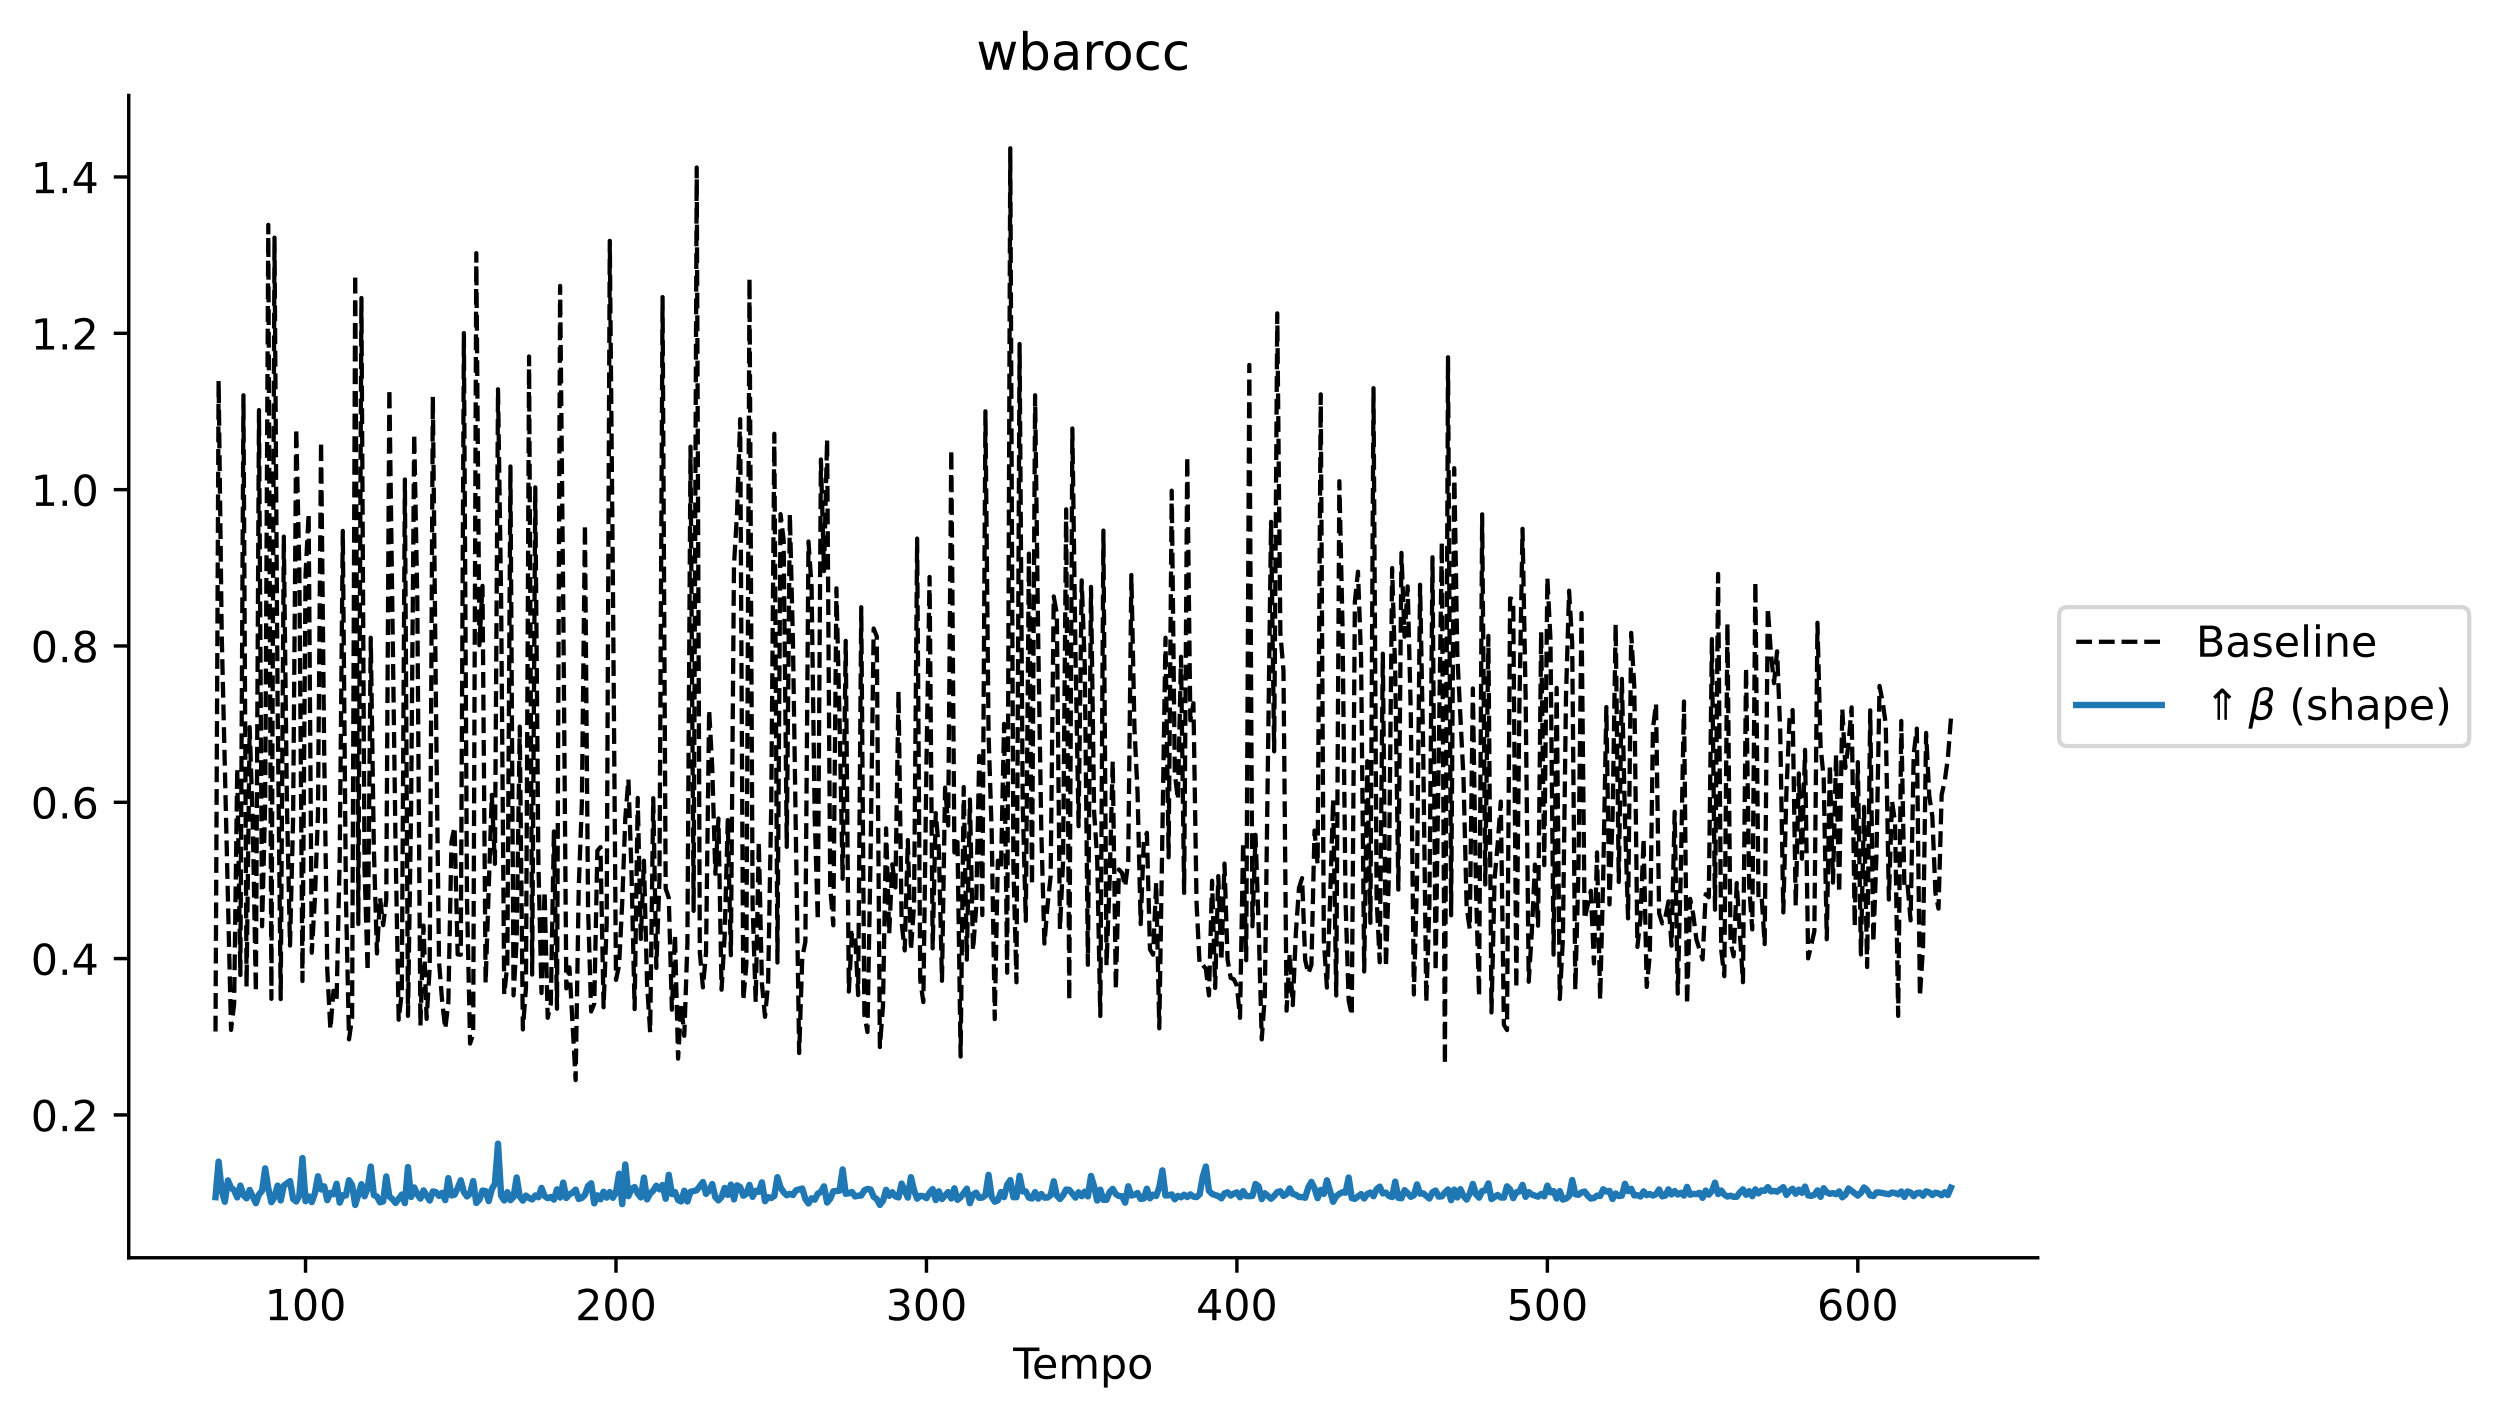 <?xml version="1.0" encoding="utf-8" standalone="no"?>
<!DOCTYPE svg PUBLIC "-//W3C//DTD SVG 1.1//EN"
  "http://www.w3.org/Graphics/SVG/1.1/DTD/svg11.dtd">
<!-- Created with matplotlib (https://matplotlib.org/) -->
<svg height="331.674pt" version="1.1" viewBox="0 0 584.603 331.674" width="584.603pt" xmlns="http://www.w3.org/2000/svg" xmlns:xlink="http://www.w3.org/1999/xlink">
 <defs>
  <style type="text/css">
*{stroke-linecap:butt;stroke-linejoin:round;}
  </style>
 </defs>
 <g id="figure_1">
  <g id="patch_1">
   <path d="M 0 331.674 
L 584.603 331.674 
L 584.603 0 
L 0 0 
z
" style="fill:#ffffff;"/>
  </g>
  <g id="axes_1">
   <g id="patch_2">
    <path d="M 30.103 294.118 
L 476.503 294.118 
L 476.503 22.318 
L 30.103 22.318 
z
" style="fill:#ffffff;"/>
   </g>
   <g id="line2d_1">
    <path clip-path="url(#p8615dfae03)" d="M 50.394 279.945 
L 51.12 271.638 
L 51.846 278.452 
L 52.572 281.013 
L 53.298 276.028 
L 54.024 277.743 
L 54.75 278.331 
L 55.476 279.998 
L 56.202 277.239 
L 56.928 279.477 
L 57.654 280.219 
L 58.38 278.261 
L 59.832 281.353 
L 60.558 279.32 
L 61.284 278.436 
L 62.01 273.229 
L 62.736 277.897 
L 63.462 281.133 
L 64.187 279.958 
L 64.913 277.254 
L 65.639 280.712 
L 66.365 277.25 
L 67.817 276.19 
L 68.543 280.355 
L 69.269 280.961 
L 69.995 279.611 
L 70.721 270.803 
L 71.447 280.875 
L 72.173 279.771 
L 72.899 281.096 
L 73.625 279.068 
L 74.351 275.062 
L 75.077 278.145 
L 75.803 277.418 
L 76.529 280.646 
L 77.255 278.955 
L 77.981 279.266 
L 78.707 276.813 
L 79.433 281.209 
L 80.159 279.497 
L 80.885 279.547 
L 81.611 275.986 
L 82.337 277.144 
L 83.063 281.764 
L 84.515 276.928 
L 85.241 279.724 
L 85.967 277.914 
L 86.693 272.797 
L 87.419 279.452 
L 88.145 279.804 
L 88.871 281.154 
L 89.597 280.927 
L 90.322 275.109 
L 91.048 279.792 
L 91.774 280.416 
L 92.5 281.301 
L 93.952 279.347 
L 94.678 281.335 
L 95.404 272.913 
L 96.13 279.896 
L 96.856 277.674 
L 97.582 279.266 
L 98.308 280.287 
L 99.034 278.37 
L 100.486 280.742 
L 101.212 278.607 
L 101.938 278.771 
L 102.664 279.651 
L 103.39 278.95 
L 104.116 280.638 
L 104.842 275.499 
L 105.568 279.545 
L 106.294 279.361 
L 107.02 277.835 
L 107.746 276.007 
L 108.472 278.771 
L 109.198 279.772 
L 109.924 279.125 
L 110.65 276.188 
L 111.376 281.304 
L 112.102 280.54 
L 112.828 278.415 
L 113.554 278.525 
L 114.28 280.868 
L 115.006 278.085 
L 115.731 276.8 
L 116.457 267.446 
L 117.183 279.588 
L 117.909 280.723 
L 118.635 278.797 
L 119.361 280.649 
L 120.087 279.912 
L 120.813 275.347 
L 121.539 279.798 
L 122.265 280.757 
L 122.991 279.577 
L 123.717 280.153 
L 124.443 280.469 
L 125.169 279.55 
L 125.895 279.961 
L 126.621 277.792 
L 127.347 279.687 
L 128.073 280.179 
L 128.799 279.898 
L 129.525 280.516 
L 130.251 278.124 
L 130.977 280.021 
L 131.703 276.552 
L 132.429 280.143 
L 133.155 279.288 
L 133.881 278.916 
L 134.607 278.19 
L 135.333 280.368 
L 136.059 280.127 
L 136.785 279.381 
L 137.511 277.338 
L 138.237 276.711 
L 138.963 281.386 
L 139.689 279.513 
L 140.415 280.447 
L 141.14 278.676 
L 141.866 280.045 
L 142.592 278.75 
L 143.318 280.091 
L 144.044 278.851 
L 144.77 274.471 
L 145.496 281.57 
L 146.222 272.305 
L 146.948 279.706 
L 147.674 278.038 
L 148.4 277.592 
L 149.126 279.094 
L 149.852 280.001 
L 150.578 275.381 
L 151.304 280.461 
L 152.03 279.111 
L 152.756 278.419 
L 153.482 277.276 
L 154.208 278.111 
L 154.934 277.104 
L 155.66 280.311 
L 156.386 274.721 
L 157.112 279.222 
L 157.838 278.745 
L 158.564 280.602 
L 159.29 280.945 
L 160.016 278.441 
L 160.742 280.949 
L 161.468 278.692 
L 162.92 278.337 
L 164.372 276.41 
L 165.098 279.164 
L 165.824 278.41 
L 166.55 276.898 
L 167.275 279.944 
L 168.001 280.695 
L 168.727 279.913 
L 169.453 277.792 
L 170.179 279.417 
L 170.905 277.007 
L 171.631 280.468 
L 172.357 277.181 
L 173.083 277.593 
L 173.809 279.607 
L 174.535 279.184 
L 175.261 277.084 
L 175.987 279.865 
L 176.713 278.476 
L 177.439 278.691 
L 178.165 276.489 
L 178.891 280.877 
L 179.617 279.94 
L 180.343 280.143 
L 181.069 279.662 
L 181.795 275.277 
L 182.521 277.656 
L 183.247 278.784 
L 183.973 279.499 
L 184.699 279.17 
L 185.425 279.436 
L 186.151 278.339 
L 187.603 277.926 
L 188.329 280.381 
L 189.055 281.413 
L 189.781 280.21 
L 190.507 280.535 
L 191.233 279.138 
L 191.959 278.696 
L 192.684 277.423 
L 193.41 281.198 
L 194.136 280.32 
L 194.862 278.571 
L 196.314 278.437 
L 197.04 273.465 
L 197.766 279.155 
L 198.492 279.032 
L 199.218 278.743 
L 199.944 279.768 
L 200.67 279.591 
L 201.396 279.564 
L 202.122 278.362 
L 202.848 278.026 
L 203.574 278.164 
L 204.3 279.872 
L 205.026 280.403 
L 205.752 281.753 
L 206.478 280.792 
L 207.204 278.226 
L 207.93 279.631 
L 208.656 278.791 
L 209.382 279.752 
L 210.108 280.005 
L 210.834 276.782 
L 212.286 280.043 
L 213.012 275.289 
L 213.738 278.33 
L 214.464 280.294 
L 215.19 279.644 
L 215.916 279.71 
L 216.642 280.181 
L 217.368 278.893 
L 218.093 278.069 
L 218.819 280.626 
L 219.545 278.585 
L 220.271 280.382 
L 221.723 278.76 
L 222.449 280.255 
L 223.175 277.89 
L 223.901 280.568 
L 224.627 279.973 
L 226.079 277.973 
L 226.805 281.356 
L 227.531 279.347 
L 228.257 278.888 
L 228.983 280.097 
L 229.709 280.039 
L 230.435 279.529 
L 231.161 274.729 
L 231.887 279.878 
L 232.613 281.002 
L 233.339 280.68 
L 234.065 278.755 
L 234.791 279.93 
L 235.517 277.044 
L 236.243 275.962 
L 236.969 279.956 
L 237.695 279.95 
L 238.421 274.967 
L 239.147 278.604 
L 239.873 278.604 
L 240.599 280.056 
L 241.325 280.259 
L 242.051 278.785 
L 242.777 280.284 
L 243.503 279.211 
L 244.228 280.047 
L 244.954 280.036 
L 245.68 279.499 
L 246.406 276.245 
L 247.132 279.583 
L 247.858 280.372 
L 248.584 279.512 
L 249.31 278.173 
L 250.036 278.231 
L 251.488 280.043 
L 252.214 278.819 
L 252.94 279.711 
L 253.666 278.656 
L 254.392 279.762 
L 255.118 274.986 
L 255.844 277.46 
L 256.57 280.739 
L 257.296 278.193 
L 258.022 280.569 
L 258.748 280.567 
L 259.474 278.746 
L 260.2 278.019 
L 260.926 279.227 
L 261.652 279.68 
L 262.378 279.71 
L 263.104 281.228 
L 263.83 277.405 
L 264.556 279.565 
L 265.282 279.39 
L 266.008 278.979 
L 266.734 280.359 
L 267.46 280.249 
L 268.186 277.978 
L 268.912 280.21 
L 269.637 279.372 
L 270.363 279.678 
L 271.089 277.639 
L 271.815 273.68 
L 272.541 279.555 
L 273.267 279.514 
L 273.993 279.319 
L 274.719 280.447 
L 275.445 279.648 
L 276.171 279.984 
L 276.897 279.379 
L 277.623 279.92 
L 278.349 279.29 
L 279.075 279.819 
L 279.801 279.93 
L 280.527 279.266 
L 281.253 275.161 
L 281.979 272.79 
L 282.705 278.456 
L 283.431 279.188 
L 284.883 279.702 
L 285.609 280.22 
L 286.335 279.077 
L 287.061 278.817 
L 287.787 279.576 
L 288.513 279.136 
L 289.239 278.831 
L 289.965 279.961 
L 290.691 278.537 
L 291.417 279.672 
L 292.143 279.718 
L 292.869 279.648 
L 293.595 276.871 
L 294.321 277.411 
L 295.046 280.405 
L 295.772 279.043 
L 297.224 280.313 
L 297.95 279.653 
L 298.676 278.756 
L 299.402 278.576 
L 300.128 279.648 
L 300.854 279.197 
L 301.58 277.909 
L 302.306 279.197 
L 303.032 279.391 
L 303.758 279.907 
L 304.484 279.902 
L 305.21 280.085 
L 305.936 277.664 
L 306.662 276.386 
L 307.388 277.879 
L 308.114 280.178 
L 308.84 278.264 
L 309.566 279.176 
L 310.292 276.012 
L 311.744 281.016 
L 312.47 279.73 
L 313.196 279.188 
L 313.922 278.791 
L 314.648 278.901 
L 315.374 275.355 
L 316.1 280.166 
L 316.826 280.338 
L 318.278 279.228 
L 319.004 280.25 
L 319.73 279.208 
L 320.456 278.869 
L 321.181 279.712 
L 321.907 278.075 
L 322.633 277.493 
L 323.359 279.077 
L 324.085 278.892 
L 324.811 279.68 
L 325.537 279.918 
L 326.263 276.323 
L 326.989 280.101 
L 327.715 280.198 
L 328.441 278.319 
L 329.167 279 
L 329.893 279.86 
L 330.619 279.521 
L 331.345 276.971 
L 332.071 279.116 
L 332.797 279.056 
L 334.249 280.255 
L 334.975 278.798 
L 335.701 278.41 
L 336.427 279.815 
L 337.153 279.754 
L 337.879 278.851 
L 338.605 278.157 
L 339.331 280.65 
L 340.057 278.181 
L 340.783 280.009 
L 341.509 278.086 
L 342.235 279.685 
L 342.961 280.498 
L 343.687 279.121 
L 344.413 276.859 
L 345.139 279.241 
L 345.865 280.054 
L 346.59 278.511 
L 347.316 278.372 
L 348.042 276.743 
L 348.768 280.392 
L 350.22 279.423 
L 350.946 280.03 
L 351.672 280.043 
L 352.398 277.422 
L 353.124 278.131 
L 353.85 280.176 
L 354.576 278.822 
L 355.302 278.614 
L 356.028 277.085 
L 356.754 279.871 
L 357.48 278.776 
L 358.206 279.333 
L 359.658 279.829 
L 360.384 279.188 
L 361.11 279.739 
L 361.836 277.249 
L 362.562 278.83 
L 363.288 278.528 
L 364.014 280.252 
L 364.74 278.54 
L 365.466 280.515 
L 366.192 280.289 
L 366.918 279.672 
L 367.644 275.951 
L 368.37 279.264 
L 369.096 279.399 
L 369.822 278.835 
L 370.548 278.632 
L 371.274 279.591 
L 371.999 280.268 
L 372.725 280.137 
L 373.451 279.581 
L 374.177 279.673 
L 374.903 278.1 
L 375.629 278.64 
L 376.355 278.479 
L 377.081 280.368 
L 377.807 279.086 
L 378.533 279.688 
L 379.259 279.591 
L 379.985 276.821 
L 380.711 278.544 
L 381.437 277.999 
L 382.163 279.542 
L 382.889 279.483 
L 383.615 279.788 
L 384.341 278.595 
L 385.067 279.478 
L 385.793 279.203 
L 386.519 279.57 
L 387.245 279.256 
L 387.971 278.154 
L 388.697 279.75 
L 389.423 279.578 
L 390.149 278.13 
L 390.875 279.321 
L 391.601 278.522 
L 392.327 279.322 
L 393.053 278.925 
L 393.779 279.571 
L 394.505 277.556 
L 395.231 279.381 
L 395.957 279.179 
L 396.683 279.237 
L 397.409 278.937 
L 398.134 280.099 
L 398.86 278.405 
L 399.586 279.366 
L 400.312 278.517 
L 401.038 276.568 
L 401.764 279.218 
L 402.49 278.394 
L 403.216 279.36 
L 403.942 279.803 
L 404.668 279.6 
L 405.394 279.872 
L 406.12 279.851 
L 406.846 278.839 
L 407.572 278.13 
L 408.298 279.377 
L 409.024 278.549 
L 409.75 279.715 
L 410.476 278.134 
L 411.202 279.047 
L 411.928 278.36 
L 412.654 278.466 
L 413.38 277.596 
L 414.106 278.58 
L 414.832 278.492 
L 415.558 278.667 
L 417.01 277.619 
L 417.736 279.413 
L 418.462 278.542 
L 419.188 277.988 
L 419.914 279.143 
L 420.64 278.199 
L 421.366 278.926 
L 422.092 277.476 
L 422.818 279.532 
L 423.543 279.653 
L 424.269 279.387 
L 424.995 278.377 
L 425.721 279.858 
L 426.447 277.865 
L 427.173 278.831 
L 427.899 279.158 
L 428.625 279 
L 429.351 279.246 
L 430.077 278.606 
L 430.803 279.976 
L 431.529 279.406 
L 432.255 277.925 
L 434.433 279.584 
L 435.159 278.936 
L 435.885 277.68 
L 436.611 278.29 
L 437.337 279.534 
L 438.063 279.683 
L 438.789 278.85 
L 439.515 278.856 
L 441.693 279.273 
L 442.419 278.855 
L 443.145 278.987 
L 443.871 279.281 
L 444.597 278.628 
L 445.323 279.891 
L 446.049 278.623 
L 446.775 278.873 
L 447.501 279.714 
L 448.227 278.983 
L 448.952 278.885 
L 449.678 279.606 
L 450.404 278.584 
L 451.13 278.825 
L 451.856 279.457 
L 452.582 278.894 
L 453.308 279.071 
L 454.034 279.495 
L 454.76 278.801 
L 455.486 279.439 
L 456.212 277.733 
L 456.212 277.733 
" style="fill:none;stroke:#1f77b4;stroke-linecap:square;stroke-width:1.5;"/>
   </g>
   <g id="line2d_2">
    <path clip-path="url(#p8615dfae03)" d="M 50.394 241.214 
L 51.12 89.033 
L 51.846 148.458 
L 54.024 240.826 
L 54.75 234.771 
L 55.476 179.639 
L 56.202 227.988 
L 56.928 92.429 
L 57.654 230.762 
L 58.38 170.032 
L 59.106 192.533 
L 59.832 232.013 
L 60.558 95.898 
L 61.284 216.598 
L 62.01 187.846 
L 62.736 52.575 
L 63.462 233.562 
L 64.187 55.577 
L 64.913 164.18 
L 65.639 233.625 
L 66.365 125.478 
L 67.091 187.751 
L 67.817 221.104 
L 68.543 191.218 
L 69.269 100.198 
L 69.995 133.083 
L 70.721 229.395 
L 71.447 134.33 
L 72.173 120.047 
L 72.899 222.791 
L 73.625 210.322 
L 74.351 190.652 
L 75.077 103.243 
L 75.803 175.373 
L 76.529 226.775 
L 77.255 240.706 
L 77.981 231.682 
L 78.707 233.94 
L 79.433 200.559 
L 80.159 124.157 
L 80.885 209.389 
L 81.611 243.04 
L 82.337 237.989 
L 83.063 64.128 
L 83.789 216.072 
L 84.515 69.69 
L 85.241 203.022 
L 85.967 227.143 
L 86.693 149.13 
L 87.419 198.296 
L 88.145 222.958 
L 88.871 209.891 
L 89.597 216.338 
L 90.322 210.514 
L 91.048 90.948 
L 92.5 197.98 
L 93.226 238.447 
L 93.952 232.061 
L 94.678 112.125 
L 95.404 237.559 
L 96.13 189.264 
L 96.856 101.476 
L 97.582 140.17 
L 98.308 239.848 
L 99.034 216.433 
L 99.76 238.255 
L 100.486 226.212 
L 101.212 92.746 
L 101.938 164.554 
L 102.664 224.963 
L 103.39 234.072 
L 104.116 240.61 
L 104.842 234.443 
L 105.568 196.813 
L 106.294 193.35 
L 107.02 223.186 
L 107.746 223.252 
L 108.472 77.895 
L 109.198 210.182 
L 109.924 244.023 
L 110.65 241.797 
L 111.376 59.202 
L 112.102 150.878 
L 112.828 136.994 
L 113.554 229.887 
L 115.006 185.88 
L 115.731 201.999 
L 116.457 91.036 
L 117.183 140.101 
L 117.909 232.547 
L 118.635 225.545 
L 119.361 109.082 
L 120.087 232.748 
L 120.813 219.784 
L 121.539 169.921 
L 122.265 240.719 
L 122.991 231.003 
L 123.717 83.362 
L 124.443 227.894 
L 125.169 113.967 
L 125.895 201.738 
L 126.621 232.209 
L 127.347 208.358 
L 128.073 238 
L 128.799 234.759 
L 129.525 194.428 
L 130.251 235.888 
L 130.977 66.858 
L 131.703 140.371 
L 132.429 231.122 
L 133.155 226.214 
L 134.607 252.568 
L 135.333 207.553 
L 136.059 188.003 
L 136.785 122.686 
L 137.511 212.315 
L 138.237 236.509 
L 138.963 234.695 
L 139.689 198.952 
L 140.415 198.104 
L 141.14 235.533 
L 141.866 215.986 
L 142.592 56.321 
L 143.318 135.684 
L 144.044 229.139 
L 144.77 225.711 
L 145.496 211.11 
L 146.222 191.283 
L 146.948 182.22 
L 147.674 204.07 
L 148.4 235.962 
L 149.126 186.592 
L 149.852 219.571 
L 150.578 201.27 
L 151.304 229.98 
L 152.03 241.375 
L 152.756 186.653 
L 153.482 226.33 
L 154.208 205.575 
L 154.934 69.475 
L 155.66 207.796 
L 156.386 209.956 
L 157.112 236.114 
L 157.838 218.538 
L 158.564 247.544 
L 159.29 234.736 
L 160.016 242.208 
L 160.742 220.558 
L 161.468 104.458 
L 162.194 212.995 
L 162.92 39.167 
L 163.646 222.694 
L 164.372 230.883 
L 165.098 222.776 
L 165.824 166.012 
L 166.55 179.461 
L 167.275 204.324 
L 168.001 191.407 
L 168.727 231.435 
L 169.453 218.849 
L 170.179 191.767 
L 170.905 223.363 
L 171.631 132.289 
L 172.357 119.774 
L 173.083 98.02 
L 173.809 233.951 
L 174.535 225.438 
L 175.261 65.045 
L 175.987 211.628 
L 176.713 234.352 
L 177.439 196.822 
L 178.165 229.951 
L 178.891 237.776 
L 179.617 229.956 
L 180.343 188.492 
L 181.069 101.44 
L 181.795 225.071 
L 182.521 120.229 
L 183.247 126.289 
L 183.973 198.021 
L 184.699 120.171 
L 185.425 150.194 
L 186.877 246.242 
L 187.603 223.889 
L 188.329 220.25 
L 189.055 126.631 
L 189.781 137.151 
L 190.507 190.908 
L 191.233 215.257 
L 191.959 107.448 
L 192.684 133.546 
L 193.41 102.703 
L 194.136 207.4 
L 194.862 216.369 
L 195.588 137.572 
L 196.314 167.994 
L 197.04 205.498 
L 197.766 149.855 
L 198.492 231.87 
L 199.218 218.142 
L 199.944 218.317 
L 200.67 232.698 
L 201.396 141.993 
L 202.122 237.184 
L 202.848 241.321 
L 203.574 200.237 
L 204.3 146.977 
L 205.026 148.828 
L 205.752 244.842 
L 206.478 235.128 
L 207.204 193.706 
L 207.93 218.358 
L 208.656 202.121 
L 209.382 207.511 
L 210.108 161.622 
L 210.834 215.776 
L 211.56 222.245 
L 212.286 196.437 
L 213.012 222.151 
L 213.738 211.767 
L 214.464 125.942 
L 215.19 229.221 
L 215.916 234.327 
L 216.642 178.668 
L 217.368 134.917 
L 218.093 221.741 
L 218.819 190.131 
L 219.545 198.59 
L 220.271 229.349 
L 220.997 184.182 
L 221.723 193.036 
L 222.449 105.141 
L 223.175 199.343 
L 223.901 196.906 
L 224.627 247.061 
L 225.353 184.052 
L 226.079 224.402 
L 226.805 186.956 
L 227.531 222.255 
L 228.257 212.359 
L 228.983 176.78 
L 229.709 213.981 
L 230.435 96.182 
L 231.161 171.418 
L 231.887 194.266 
L 232.613 238.305 
L 233.339 201.271 
L 234.065 203.427 
L 234.791 169.275 
L 235.517 227.464 
L 236.243 34.673 
L 236.969 202.391 
L 237.695 229.694 
L 238.421 80.444 
L 239.147 187.822 
L 239.873 215.331 
L 240.599 129.463 
L 241.325 206.969 
L 242.051 92.421 
L 242.777 149.782 
L 243.503 194.571 
L 244.228 220.641 
L 244.954 211.731 
L 245.68 204.926 
L 246.406 139.477 
L 247.132 143.607 
L 247.858 217.288 
L 248.584 201.56 
L 249.31 119.095 
L 250.036 233.924 
L 250.762 100.2 
L 251.488 152.652 
L 252.214 193.193 
L 252.94 135.723 
L 253.666 155.769 
L 254.392 225.609 
L 255.118 137.238 
L 255.844 189.738 
L 256.57 200.937 
L 257.296 237.576 
L 258.022 124.073 
L 258.748 225.741 
L 259.474 205.976 
L 260.2 177.997 
L 260.926 231.369 
L 261.652 203.326 
L 262.378 204.141 
L 263.104 207.33 
L 263.83 201.364 
L 264.556 134.46 
L 265.282 170.298 
L 266.008 185.434 
L 266.734 216.086 
L 267.46 196.752 
L 268.186 194.752 
L 268.912 222.001 
L 269.637 223.244 
L 270.363 206.331 
L 271.089 240.455 
L 272.541 149.137 
L 273.267 200.469 
L 273.993 114.745 
L 274.719 180.838 
L 275.445 186.996 
L 276.171 153.584 
L 276.897 208.795 
L 277.623 106.757 
L 278.349 168.433 
L 279.075 164.451 
L 279.801 211.12 
L 280.527 225.725 
L 281.253 225.69 
L 281.979 226.51 
L 282.705 232.76 
L 283.431 205.948 
L 284.157 231.022 
L 284.883 204.862 
L 285.609 224.69 
L 286.335 201.956 
L 287.061 224.45 
L 287.787 228.686 
L 288.513 228.987 
L 289.239 230.527 
L 289.965 238.013 
L 290.691 196.881 
L 291.417 224.539 
L 292.143 85.338 
L 292.869 216.609 
L 293.595 195.221 
L 294.321 216.574 
L 295.046 243.063 
L 295.772 232.837 
L 297.224 122.04 
L 297.95 175.698 
L 298.676 73.283 
L 299.402 148.033 
L 300.128 156.83 
L 300.854 236.325 
L 301.58 222.965 
L 302.306 235.037 
L 303.032 218.034 
L 303.758 207.635 
L 304.484 205.343 
L 305.21 224.532 
L 305.936 227.682 
L 306.662 225.643 
L 307.388 194.224 
L 308.114 202.089 
L 308.84 92.218 
L 309.566 219.995 
L 310.292 230.934 
L 311.018 210.585 
L 311.744 186.927 
L 312.47 232.78 
L 313.196 112.533 
L 313.922 145.903 
L 314.648 210.93 
L 315.374 233.91 
L 316.1 237.43 
L 316.826 140.652 
L 317.552 133.684 
L 318.278 153.903 
L 319.004 227.166 
L 319.73 177.996 
L 320.456 215.788 
L 321.181 90.773 
L 321.907 210.012 
L 322.633 225.001 
L 323.359 152.868 
L 324.085 226.145 
L 324.811 203.735 
L 325.537 132.831 
L 326.263 157.376 
L 326.989 208.022 
L 327.715 129.284 
L 328.441 148.889 
L 329.167 137.131 
L 329.893 166.234 
L 330.619 232.544 
L 331.345 206.354 
L 332.071 136.731 
L 332.797 174.989 
L 333.523 234.3 
L 334.249 211.767 
L 334.975 130.314 
L 335.701 227.11 
L 337.153 126.766 
L 337.879 248.923 
L 338.605 83.543 
L 339.331 214.032 
L 340.057 109.484 
L 340.783 153.277 
L 342.235 182.201 
L 342.961 212.136 
L 343.687 217.218 
L 344.413 160.993 
L 345.139 207.771 
L 345.865 232.996 
L 346.59 120.269 
L 347.316 206.829 
L 348.042 148.699 
L 348.768 236.746 
L 349.494 205.575 
L 350.22 197.317 
L 350.946 187.436 
L 351.672 239.641 
L 352.398 240.87 
L 353.124 139.926 
L 353.85 140.197 
L 354.576 231.103 
L 355.302 164.779 
L 356.028 123.652 
L 356.754 162.859 
L 357.48 229.566 
L 358.206 217.868 
L 358.932 202.155 
L 359.658 216.46 
L 360.384 147.761 
L 361.11 202.307 
L 361.836 135.094 
L 362.562 149.489 
L 363.288 223.232 
L 364.014 160.851 
L 364.74 233.614 
L 365.466 219.587 
L 366.192 162.871 
L 366.918 138.137 
L 367.644 150.384 
L 368.37 231.438 
L 369.096 204.045 
L 369.822 143.358 
L 370.548 214.947 
L 371.999 208.299 
L 372.725 225.297 
L 373.451 199.331 
L 374.177 233.746 
L 374.903 204.698 
L 375.629 165.341 
L 376.355 211.491 
L 377.081 191.216 
L 377.807 145.961 
L 378.533 206.247 
L 379.259 158.754 
L 379.985 191.746 
L 380.711 214.745 
L 381.437 147.984 
L 382.163 160.478 
L 382.889 221.429 
L 383.615 214.763 
L 384.341 196.057 
L 385.067 230.774 
L 385.793 223.304 
L 386.519 170.49 
L 387.245 164.518 
L 387.971 213.575 
L 388.697 215.921 
L 389.423 214.569 
L 390.149 210.788 
L 390.875 221.134 
L 391.601 189.854 
L 392.327 232.346 
L 393.053 203.34 
L 393.779 164.047 
L 394.505 234.844 
L 395.231 210.19 
L 395.957 213.935 
L 396.683 219.672 
L 398.134 224.352 
L 398.86 209.111 
L 399.586 209.805 
L 400.312 149.446 
L 401.038 212.714 
L 401.764 134.208 
L 402.49 222.141 
L 403.216 228.274 
L 403.942 145.804 
L 404.668 220.29 
L 405.394 223.629 
L 406.12 206.499 
L 407.572 229.672 
L 408.298 156.202 
L 409.024 207.139 
L 409.75 217.336 
L 410.476 136.074 
L 411.202 209.805 
L 411.928 209.413 
L 412.654 220.765 
L 413.38 142.121 
L 414.106 152.682 
L 414.832 159.756 
L 415.558 152.305 
L 416.284 170.683 
L 417.01 213.367 
L 417.736 185.272 
L 418.462 168.222 
L 419.188 166.034 
L 419.914 211.825 
L 420.64 180.858 
L 421.366 200.802 
L 422.092 175.351 
L 422.818 224.094 
L 424.269 217.816 
L 424.995 145.628 
L 425.721 174.448 
L 426.447 181.952 
L 427.173 219.636 
L 427.899 178.721 
L 428.625 206.387 
L 429.351 176.443 
L 430.077 208.811 
L 430.803 165.756 
L 431.529 179.582 
L 432.255 173.988 
L 432.981 165.416 
L 433.707 216.654 
L 434.433 178.215 
L 435.159 223.188 
L 435.885 188.678 
L 436.611 226.135 
L 437.337 166.102 
L 438.063 220.353 
L 438.789 200.182 
L 439.515 160.403 
L 440.241 164.179 
L 440.967 169.276 
L 441.693 210.34 
L 442.419 187.232 
L 443.145 192.353 
L 443.871 237.553 
L 444.597 168.591 
L 445.323 207.404 
L 446.049 206.747 
L 446.775 215.224 
L 447.501 176.311 
L 448.227 170.374 
L 448.952 233.006 
L 449.678 221.61 
L 450.404 171.387 
L 451.13 186.046 
L 451.856 190.86 
L 452.582 208.834 
L 453.308 212.469 
L 454.034 185.875 
L 454.76 182.61 
L 455.486 177.333 
L 456.212 167.972 
L 456.212 167.972 
" style="fill:none;stroke:#000000;stroke-dasharray:3.7,1.6;stroke-dashoffset:0;"/>
   </g>
   <g id="matplotlib.axis_1">
    <g id="xtick_1">
     <g id="line2d_3">
      <defs>
       <path d="M 0 0 
L 0 3.5 
" id="mebd0523151" style="stroke:#000000;stroke-width:0.8;"/>
      </defs>
      <g>
       <use style="stroke:#000000;stroke-width:0.8;" x="71.447" xlink:href="#mebd0523151" y="294.118"/>
      </g>
     </g>
     <g id="text_1">
      <!-- 100 -->
      <defs>
       <path d="M 12.406 8.297 
L 28.516 8.297 
L 28.516 63.922 
L 10.984 60.406 
L 10.984 69.391 
L 28.422 72.906 
L 38.281 72.906 
L 38.281 8.297 
L 54.391 8.297 
L 54.391 0 
L 12.406 0 
z
" id="DejaVuSans-49"/>
       <path d="M 31.781 66.406 
Q 24.172 66.406 20.328 58.906 
Q 16.5 51.422 16.5 36.375 
Q 16.5 21.391 20.328 13.891 
Q 24.172 6.391 31.781 6.391 
Q 39.453 6.391 43.281 13.891 
Q 47.125 21.391 47.125 36.375 
Q 47.125 51.422 43.281 58.906 
Q 39.453 66.406 31.781 66.406 
z
M 31.781 74.219 
Q 44.047 74.219 50.516 64.516 
Q 56.984 54.828 56.984 36.375 
Q 56.984 17.969 50.516 8.266 
Q 44.047 -1.422 31.781 -1.422 
Q 19.531 -1.422 13.062 8.266 
Q 6.594 17.969 6.594 36.375 
Q 6.594 54.828 13.062 64.516 
Q 19.531 74.219 31.781 74.219 
z
" id="DejaVuSans-48"/>
      </defs>
      <g transform="translate(61.903 308.717)scale(0.1 -0.1)">
       <use xlink:href="#DejaVuSans-49"/>
       <use x="63.623" xlink:href="#DejaVuSans-48"/>
       <use x="127.246" xlink:href="#DejaVuSans-48"/>
      </g>
     </g>
    </g>
    <g id="xtick_2">
     <g id="line2d_4">
      <g>
       <use style="stroke:#000000;stroke-width:0.8;" x="144.044" xlink:href="#mebd0523151" y="294.118"/>
      </g>
     </g>
     <g id="text_2">
      <!-- 200 -->
      <defs>
       <path d="M 19.188 8.297 
L 53.609 8.297 
L 53.609 0 
L 7.328 0 
L 7.328 8.297 
Q 12.938 14.109 22.625 23.891 
Q 32.328 33.688 34.812 36.531 
Q 39.547 41.844 41.422 45.531 
Q 43.312 49.219 43.312 52.781 
Q 43.312 58.594 39.234 62.25 
Q 35.156 65.922 28.609 65.922 
Q 23.969 65.922 18.812 64.312 
Q 13.672 62.703 7.812 59.422 
L 7.812 69.391 
Q 13.766 71.781 18.938 73 
Q 24.125 74.219 28.422 74.219 
Q 39.75 74.219 46.484 68.547 
Q 53.219 62.891 53.219 53.422 
Q 53.219 48.922 51.531 44.891 
Q 49.859 40.875 45.406 35.406 
Q 44.188 33.984 37.641 27.219 
Q 31.109 20.453 19.188 8.297 
z
" id="DejaVuSans-50"/>
      </defs>
      <g transform="translate(134.501 308.717)scale(0.1 -0.1)">
       <use xlink:href="#DejaVuSans-50"/>
       <use x="63.623" xlink:href="#DejaVuSans-48"/>
       <use x="127.246" xlink:href="#DejaVuSans-48"/>
      </g>
     </g>
    </g>
    <g id="xtick_3">
     <g id="line2d_5">
      <g>
       <use style="stroke:#000000;stroke-width:0.8;" x="216.642" xlink:href="#mebd0523151" y="294.118"/>
      </g>
     </g>
     <g id="text_3">
      <!-- 300 -->
      <defs>
       <path d="M 40.578 39.312 
Q 47.656 37.797 51.625 33 
Q 55.609 28.219 55.609 21.188 
Q 55.609 10.406 48.188 4.484 
Q 40.766 -1.422 27.094 -1.422 
Q 22.516 -1.422 17.656 -0.516 
Q 12.797 0.391 7.625 2.203 
L 7.625 11.719 
Q 11.719 9.328 16.594 8.109 
Q 21.484 6.891 26.812 6.891 
Q 36.078 6.891 40.938 10.547 
Q 45.797 14.203 45.797 21.188 
Q 45.797 27.641 41.281 31.266 
Q 36.766 34.906 28.719 34.906 
L 20.219 34.906 
L 20.219 43.016 
L 29.109 43.016 
Q 36.375 43.016 40.234 45.922 
Q 44.094 48.828 44.094 54.297 
Q 44.094 59.906 40.109 62.906 
Q 36.141 65.922 28.719 65.922 
Q 24.656 65.922 20.016 65.031 
Q 15.375 64.156 9.812 62.312 
L 9.812 71.094 
Q 15.438 72.656 20.344 73.438 
Q 25.25 74.219 29.594 74.219 
Q 40.828 74.219 47.359 69.109 
Q 53.906 64.016 53.906 55.328 
Q 53.906 49.266 50.438 45.094 
Q 46.969 40.922 40.578 39.312 
z
" id="DejaVuSans-51"/>
      </defs>
      <g transform="translate(207.098 308.717)scale(0.1 -0.1)">
       <use xlink:href="#DejaVuSans-51"/>
       <use x="63.623" xlink:href="#DejaVuSans-48"/>
       <use x="127.246" xlink:href="#DejaVuSans-48"/>
      </g>
     </g>
    </g>
    <g id="xtick_4">
     <g id="line2d_6">
      <g>
       <use style="stroke:#000000;stroke-width:0.8;" x="289.239" xlink:href="#mebd0523151" y="294.118"/>
      </g>
     </g>
     <g id="text_4">
      <!-- 400 -->
      <defs>
       <path d="M 37.797 64.312 
L 12.891 25.391 
L 37.797 25.391 
z
M 35.203 72.906 
L 47.609 72.906 
L 47.609 25.391 
L 58.016 25.391 
L 58.016 17.188 
L 47.609 17.188 
L 47.609 0 
L 37.797 0 
L 37.797 17.188 
L 4.891 17.188 
L 4.891 26.703 
z
" id="DejaVuSans-52"/>
      </defs>
      <g transform="translate(279.695 308.717)scale(0.1 -0.1)">
       <use xlink:href="#DejaVuSans-52"/>
       <use x="63.623" xlink:href="#DejaVuSans-48"/>
       <use x="127.246" xlink:href="#DejaVuSans-48"/>
      </g>
     </g>
    </g>
    <g id="xtick_5">
     <g id="line2d_7">
      <g>
       <use style="stroke:#000000;stroke-width:0.8;" x="361.836" xlink:href="#mebd0523151" y="294.118"/>
      </g>
     </g>
     <g id="text_5">
      <!-- 500 -->
      <defs>
       <path d="M 10.797 72.906 
L 49.516 72.906 
L 49.516 64.594 
L 19.828 64.594 
L 19.828 46.734 
Q 21.969 47.469 24.109 47.828 
Q 26.266 48.188 28.422 48.188 
Q 40.625 48.188 47.75 41.5 
Q 54.891 34.812 54.891 23.391 
Q 54.891 11.625 47.562 5.094 
Q 40.234 -1.422 26.906 -1.422 
Q 22.312 -1.422 17.547 -0.641 
Q 12.797 0.141 7.719 1.703 
L 7.719 11.625 
Q 12.109 9.234 16.797 8.062 
Q 21.484 6.891 26.703 6.891 
Q 35.156 6.891 40.078 11.328 
Q 45.016 15.766 45.016 23.391 
Q 45.016 31 40.078 35.438 
Q 35.156 39.891 26.703 39.891 
Q 22.75 39.891 18.812 39.016 
Q 14.891 38.141 10.797 36.281 
z
" id="DejaVuSans-53"/>
      </defs>
      <g transform="translate(352.292 308.717)scale(0.1 -0.1)">
       <use xlink:href="#DejaVuSans-53"/>
       <use x="63.623" xlink:href="#DejaVuSans-48"/>
       <use x="127.246" xlink:href="#DejaVuSans-48"/>
      </g>
     </g>
    </g>
    <g id="xtick_6">
     <g id="line2d_8">
      <g>
       <use style="stroke:#000000;stroke-width:0.8;" x="434.433" xlink:href="#mebd0523151" y="294.118"/>
      </g>
     </g>
     <g id="text_6">
      <!-- 600 -->
      <defs>
       <path d="M 33.016 40.375 
Q 26.375 40.375 22.484 35.828 
Q 18.609 31.297 18.609 23.391 
Q 18.609 15.531 22.484 10.953 
Q 26.375 6.391 33.016 6.391 
Q 39.656 6.391 43.531 10.953 
Q 47.406 15.531 47.406 23.391 
Q 47.406 31.297 43.531 35.828 
Q 39.656 40.375 33.016 40.375 
z
M 52.594 71.297 
L 52.594 62.312 
Q 48.875 64.062 45.094 64.984 
Q 41.312 65.922 37.594 65.922 
Q 27.828 65.922 22.672 59.328 
Q 17.531 52.734 16.797 39.406 
Q 19.672 43.656 24.016 45.922 
Q 28.375 48.188 33.594 48.188 
Q 44.578 48.188 50.953 41.516 
Q 57.328 34.859 57.328 23.391 
Q 57.328 12.156 50.688 5.359 
Q 44.047 -1.422 33.016 -1.422 
Q 20.359 -1.422 13.672 8.266 
Q 6.984 17.969 6.984 36.375 
Q 6.984 53.656 15.188 63.938 
Q 23.391 74.219 37.203 74.219 
Q 40.922 74.219 44.703 73.484 
Q 48.484 72.75 52.594 71.297 
z
" id="DejaVuSans-54"/>
      </defs>
      <g transform="translate(424.889 308.717)scale(0.1 -0.1)">
       <use xlink:href="#DejaVuSans-54"/>
       <use x="63.623" xlink:href="#DejaVuSans-48"/>
       <use x="127.246" xlink:href="#DejaVuSans-48"/>
      </g>
     </g>
    </g>
    <g id="text_7">
     <!-- Tempo -->
     <defs>
      <path d="M -0.297 72.906 
L 61.375 72.906 
L 61.375 64.594 
L 35.5 64.594 
L 35.5 0 
L 25.594 0 
L 25.594 64.594 
L -0.297 64.594 
z
" id="DejaVuSans-84"/>
      <path d="M 56.203 29.594 
L 56.203 25.203 
L 14.891 25.203 
Q 15.484 15.922 20.484 11.062 
Q 25.484 6.203 34.422 6.203 
Q 39.594 6.203 44.453 7.469 
Q 49.312 8.734 54.109 11.281 
L 54.109 2.781 
Q 49.266 0.734 44.188 -0.344 
Q 39.109 -1.422 33.891 -1.422 
Q 20.797 -1.422 13.156 6.188 
Q 5.516 13.812 5.516 26.812 
Q 5.516 40.234 12.766 48.109 
Q 20.016 56 32.328 56 
Q 43.359 56 49.781 48.891 
Q 56.203 41.797 56.203 29.594 
z
M 47.219 32.234 
Q 47.125 39.594 43.094 43.984 
Q 39.062 48.391 32.422 48.391 
Q 24.906 48.391 20.391 44.141 
Q 15.875 39.891 15.188 32.172 
z
" id="DejaVuSans-101"/>
      <path d="M 52 44.188 
Q 55.375 50.25 60.062 53.125 
Q 64.75 56 71.094 56 
Q 79.641 56 84.281 50.016 
Q 88.922 44.047 88.922 33.016 
L 88.922 0 
L 79.891 0 
L 79.891 32.719 
Q 79.891 40.578 77.094 44.375 
Q 74.312 48.188 68.609 48.188 
Q 61.625 48.188 57.562 43.547 
Q 53.516 38.922 53.516 30.906 
L 53.516 0 
L 44.484 0 
L 44.484 32.719 
Q 44.484 40.625 41.703 44.406 
Q 38.922 48.188 33.109 48.188 
Q 26.219 48.188 22.156 43.531 
Q 18.109 38.875 18.109 30.906 
L 18.109 0 
L 9.078 0 
L 9.078 54.688 
L 18.109 54.688 
L 18.109 46.188 
Q 21.188 51.219 25.484 53.609 
Q 29.781 56 35.688 56 
Q 41.656 56 45.828 52.969 
Q 50 49.953 52 44.188 
z
" id="DejaVuSans-109"/>
      <path d="M 18.109 8.203 
L 18.109 -20.797 
L 9.078 -20.797 
L 9.078 54.688 
L 18.109 54.688 
L 18.109 46.391 
Q 20.953 51.266 25.266 53.625 
Q 29.594 56 35.594 56 
Q 45.562 56 51.781 48.094 
Q 58.016 40.188 58.016 27.297 
Q 58.016 14.406 51.781 6.484 
Q 45.562 -1.422 35.594 -1.422 
Q 29.594 -1.422 25.266 0.953 
Q 20.953 3.328 18.109 8.203 
z
M 48.688 27.297 
Q 48.688 37.203 44.609 42.844 
Q 40.531 48.484 33.406 48.484 
Q 26.266 48.484 22.188 42.844 
Q 18.109 37.203 18.109 27.297 
Q 18.109 17.391 22.188 11.75 
Q 26.266 6.109 33.406 6.109 
Q 40.531 6.109 44.609 11.75 
Q 48.688 17.391 48.688 27.297 
z
" id="DejaVuSans-112"/>
      <path d="M 30.609 48.391 
Q 23.391 48.391 19.188 42.75 
Q 14.984 37.109 14.984 27.297 
Q 14.984 17.484 19.156 11.844 
Q 23.344 6.203 30.609 6.203 
Q 37.797 6.203 41.984 11.859 
Q 46.188 17.531 46.188 27.297 
Q 46.188 37.016 41.984 42.703 
Q 37.797 48.391 30.609 48.391 
z
M 30.609 56 
Q 42.328 56 49.016 48.375 
Q 55.719 40.766 55.719 27.297 
Q 55.719 13.875 49.016 6.219 
Q 42.328 -1.422 30.609 -1.422 
Q 18.844 -1.422 12.172 6.219 
Q 5.516 13.875 5.516 27.297 
Q 5.516 40.766 12.172 48.375 
Q 18.844 56 30.609 56 
z
" id="DejaVuSans-111"/>
     </defs>
     <g transform="translate(236.919 322.395)scale(0.1 -0.1)">
      <use xlink:href="#DejaVuSans-84"/>
      <use x="44.084" xlink:href="#DejaVuSans-101"/>
      <use x="105.607" xlink:href="#DejaVuSans-109"/>
      <use x="203.02" xlink:href="#DejaVuSans-112"/>
      <use x="266.496" xlink:href="#DejaVuSans-111"/>
     </g>
    </g>
   </g>
   <g id="matplotlib.axis_2">
    <g id="ytick_1">
     <g id="line2d_9">
      <defs>
       <path d="M 0 0 
L -3.5 0 
" id="m16b637db68" style="stroke:#000000;stroke-width:0.8;"/>
      </defs>
      <g>
       <use style="stroke:#000000;stroke-width:0.8;" x="30.103" xlink:href="#m16b637db68" y="260.719"/>
      </g>
     </g>
     <g id="text_8">
      <!-- 0.2 -->
      <defs>
       <path d="M 10.688 12.406 
L 21 12.406 
L 21 0 
L 10.688 0 
z
" id="DejaVuSans-46"/>
      </defs>
      <g transform="translate(7.2 264.519)scale(0.1 -0.1)">
       <use xlink:href="#DejaVuSans-48"/>
       <use x="63.623" xlink:href="#DejaVuSans-46"/>
       <use x="95.41" xlink:href="#DejaVuSans-50"/>
      </g>
     </g>
    </g>
    <g id="ytick_2">
     <g id="line2d_10">
      <g>
       <use style="stroke:#000000;stroke-width:0.8;" x="30.103" xlink:href="#m16b637db68" y="224.162"/>
      </g>
     </g>
     <g id="text_9">
      <!-- 0.4 -->
      <g transform="translate(7.2 227.962)scale(0.1 -0.1)">
       <use xlink:href="#DejaVuSans-48"/>
       <use x="63.623" xlink:href="#DejaVuSans-46"/>
       <use x="95.41" xlink:href="#DejaVuSans-52"/>
      </g>
     </g>
    </g>
    <g id="ytick_3">
     <g id="line2d_11">
      <g>
       <use style="stroke:#000000;stroke-width:0.8;" x="30.103" xlink:href="#m16b637db68" y="187.606"/>
      </g>
     </g>
     <g id="text_10">
      <!-- 0.6 -->
      <g transform="translate(7.2 191.405)scale(0.1 -0.1)">
       <use xlink:href="#DejaVuSans-48"/>
       <use x="63.623" xlink:href="#DejaVuSans-46"/>
       <use x="95.41" xlink:href="#DejaVuSans-54"/>
      </g>
     </g>
    </g>
    <g id="ytick_4">
     <g id="line2d_12">
      <g>
       <use style="stroke:#000000;stroke-width:0.8;" x="30.103" xlink:href="#m16b637db68" y="151.049"/>
      </g>
     </g>
     <g id="text_11">
      <!-- 0.8 -->
      <defs>
       <path d="M 31.781 34.625 
Q 24.75 34.625 20.719 30.859 
Q 16.703 27.094 16.703 20.516 
Q 16.703 13.922 20.719 10.156 
Q 24.75 6.391 31.781 6.391 
Q 38.812 6.391 42.859 10.172 
Q 46.922 13.969 46.922 20.516 
Q 46.922 27.094 42.891 30.859 
Q 38.875 34.625 31.781 34.625 
z
M 21.922 38.812 
Q 15.578 40.375 12.031 44.719 
Q 8.5 49.078 8.5 55.328 
Q 8.5 64.062 14.719 69.141 
Q 20.953 74.219 31.781 74.219 
Q 42.672 74.219 48.875 69.141 
Q 55.078 64.062 55.078 55.328 
Q 55.078 49.078 51.531 44.719 
Q 48 40.375 41.703 38.812 
Q 48.828 37.156 52.797 32.312 
Q 56.781 27.484 56.781 20.516 
Q 56.781 9.906 50.312 4.234 
Q 43.844 -1.422 31.781 -1.422 
Q 19.734 -1.422 13.25 4.234 
Q 6.781 9.906 6.781 20.516 
Q 6.781 27.484 10.781 32.312 
Q 14.797 37.156 21.922 38.812 
z
M 18.312 54.391 
Q 18.312 48.734 21.844 45.562 
Q 25.391 42.391 31.781 42.391 
Q 38.141 42.391 41.719 45.562 
Q 45.312 48.734 45.312 54.391 
Q 45.312 60.062 41.719 63.234 
Q 38.141 66.406 31.781 66.406 
Q 25.391 66.406 21.844 63.234 
Q 18.312 60.062 18.312 54.391 
z
" id="DejaVuSans-56"/>
      </defs>
      <g transform="translate(7.2 154.848)scale(0.1 -0.1)">
       <use xlink:href="#DejaVuSans-48"/>
       <use x="63.623" xlink:href="#DejaVuSans-46"/>
       <use x="95.41" xlink:href="#DejaVuSans-56"/>
      </g>
     </g>
    </g>
    <g id="ytick_5">
     <g id="line2d_13">
      <g>
       <use style="stroke:#000000;stroke-width:0.8;" x="30.103" xlink:href="#m16b637db68" y="114.492"/>
      </g>
     </g>
     <g id="text_12">
      <!-- 1.0 -->
      <g transform="translate(7.2 118.291)scale(0.1 -0.1)">
       <use xlink:href="#DejaVuSans-49"/>
       <use x="63.623" xlink:href="#DejaVuSans-46"/>
       <use x="95.41" xlink:href="#DejaVuSans-48"/>
      </g>
     </g>
    </g>
    <g id="ytick_6">
     <g id="line2d_14">
      <g>
       <use style="stroke:#000000;stroke-width:0.8;" x="30.103" xlink:href="#m16b637db68" y="77.935"/>
      </g>
     </g>
     <g id="text_13">
      <!-- 1.2 -->
      <g transform="translate(7.2 81.734)scale(0.1 -0.1)">
       <use xlink:href="#DejaVuSans-49"/>
       <use x="63.623" xlink:href="#DejaVuSans-46"/>
       <use x="95.41" xlink:href="#DejaVuSans-50"/>
      </g>
     </g>
    </g>
    <g id="ytick_7">
     <g id="line2d_15">
      <g>
       <use style="stroke:#000000;stroke-width:0.8;" x="30.103" xlink:href="#m16b637db68" y="41.378"/>
      </g>
     </g>
     <g id="text_14">
      <!-- 1.4 -->
      <g transform="translate(7.2 45.177)scale(0.1 -0.1)">
       <use xlink:href="#DejaVuSans-49"/>
       <use x="63.623" xlink:href="#DejaVuSans-46"/>
       <use x="95.41" xlink:href="#DejaVuSans-52"/>
      </g>
     </g>
    </g>
   </g>
   <g id="patch_3">
    <path d="M 30.103 294.118 
L 30.103 22.318 
" style="fill:none;stroke:#000000;stroke-linecap:square;stroke-linejoin:miter;stroke-width:0.8;"/>
   </g>
   <g id="patch_4">
    <path d="M 30.103 294.118 
L 476.503 294.118 
" style="fill:none;stroke:#000000;stroke-linecap:square;stroke-linejoin:miter;stroke-width:0.8;"/>
   </g>
   <g id="text_15">
    <!-- wbarocc -->
    <defs>
     <path d="M 4.203 54.688 
L 13.188 54.688 
L 24.422 12.016 
L 35.594 54.688 
L 46.188 54.688 
L 57.422 12.016 
L 68.609 54.688 
L 77.594 54.688 
L 63.281 0 
L 52.688 0 
L 40.922 44.828 
L 29.109 0 
L 18.5 0 
z
" id="DejaVuSans-119"/>
     <path d="M 48.688 27.297 
Q 48.688 37.203 44.609 42.844 
Q 40.531 48.484 33.406 48.484 
Q 26.266 48.484 22.188 42.844 
Q 18.109 37.203 18.109 27.297 
Q 18.109 17.391 22.188 11.75 
Q 26.266 6.109 33.406 6.109 
Q 40.531 6.109 44.609 11.75 
Q 48.688 17.391 48.688 27.297 
z
M 18.109 46.391 
Q 20.953 51.266 25.266 53.625 
Q 29.594 56 35.594 56 
Q 45.562 56 51.781 48.094 
Q 58.016 40.188 58.016 27.297 
Q 58.016 14.406 51.781 6.484 
Q 45.562 -1.422 35.594 -1.422 
Q 29.594 -1.422 25.266 0.953 
Q 20.953 3.328 18.109 8.203 
L 18.109 0 
L 9.078 0 
L 9.078 75.984 
L 18.109 75.984 
z
" id="DejaVuSans-98"/>
     <path d="M 34.281 27.484 
Q 23.391 27.484 19.188 25 
Q 14.984 22.516 14.984 16.5 
Q 14.984 11.719 18.141 8.906 
Q 21.297 6.109 26.703 6.109 
Q 34.188 6.109 38.703 11.406 
Q 43.219 16.703 43.219 25.484 
L 43.219 27.484 
z
M 52.203 31.203 
L 52.203 0 
L 43.219 0 
L 43.219 8.297 
Q 40.141 3.328 35.547 0.953 
Q 30.953 -1.422 24.312 -1.422 
Q 15.922 -1.422 10.953 3.297 
Q 6 8.016 6 15.922 
Q 6 25.141 12.172 29.828 
Q 18.359 34.516 30.609 34.516 
L 43.219 34.516 
L 43.219 35.406 
Q 43.219 41.609 39.141 45 
Q 35.062 48.391 27.688 48.391 
Q 23 48.391 18.547 47.266 
Q 14.109 46.141 10.016 43.891 
L 10.016 52.203 
Q 14.938 54.109 19.578 55.047 
Q 24.219 56 28.609 56 
Q 40.484 56 46.344 49.844 
Q 52.203 43.703 52.203 31.203 
z
" id="DejaVuSans-97"/>
     <path d="M 41.109 46.297 
Q 39.594 47.172 37.812 47.578 
Q 36.031 48 33.891 48 
Q 26.266 48 22.188 43.047 
Q 18.109 38.094 18.109 28.812 
L 18.109 0 
L 9.078 0 
L 9.078 54.688 
L 18.109 54.688 
L 18.109 46.188 
Q 20.953 51.172 25.484 53.578 
Q 30.031 56 36.531 56 
Q 37.453 56 38.578 55.875 
Q 39.703 55.766 41.062 55.516 
z
" id="DejaVuSans-114"/>
     <path d="M 48.781 52.594 
L 48.781 44.188 
Q 44.969 46.297 41.141 47.344 
Q 37.312 48.391 33.406 48.391 
Q 24.656 48.391 19.812 42.844 
Q 14.984 37.312 14.984 27.297 
Q 14.984 17.281 19.812 11.734 
Q 24.656 6.203 33.406 6.203 
Q 37.312 6.203 41.141 7.25 
Q 44.969 8.297 48.781 10.406 
L 48.781 2.094 
Q 45.016 0.344 40.984 -0.531 
Q 36.969 -1.422 32.422 -1.422 
Q 20.062 -1.422 12.781 6.344 
Q 5.516 14.109 5.516 27.297 
Q 5.516 40.672 12.859 48.328 
Q 20.219 56 33.016 56 
Q 37.156 56 41.109 55.141 
Q 45.062 54.297 48.781 52.594 
z
" id="DejaVuSans-99"/>
    </defs>
    <g transform="translate(228.309 16.318)scale(0.12 -0.12)">
     <use xlink:href="#DejaVuSans-119"/>
     <use x="81.787" xlink:href="#DejaVuSans-98"/>
     <use x="145.264" xlink:href="#DejaVuSans-97"/>
     <use x="206.543" xlink:href="#DejaVuSans-114"/>
     <use x="245.406" xlink:href="#DejaVuSans-111"/>
     <use x="306.588" xlink:href="#DejaVuSans-99"/>
     <use x="361.568" xlink:href="#DejaVuSans-99"/>
    </g>
   </g>
   <g id="legend_1">
    <g id="patch_5">
     <path d="M 483.503 174.457 
L 575.403 174.457 
Q 577.403 174.457 577.403 172.457 
L 577.403 143.979 
Q 577.403 141.979 575.403 141.979 
L 483.503 141.979 
Q 481.503 141.979 481.503 143.979 
L 481.503 172.457 
Q 481.503 174.457 483.503 174.457 
z
" style="fill:#ffffff;opacity:0.8;stroke:#cccccc;stroke-linejoin:miter;"/>
    </g>
    <g id="line2d_16">
     <path d="M 485.503 150.077 
L 505.503 150.077 
" style="fill:none;stroke:#000000;stroke-dasharray:3.7,1.6;stroke-dashoffset:0;"/>
    </g>
    <g id="line2d_17"/>
    <g id="text_16">
     <!-- Baseline -->
     <defs>
      <path d="M 19.672 34.812 
L 19.672 8.109 
L 35.5 8.109 
Q 43.453 8.109 47.281 11.406 
Q 51.125 14.703 51.125 21.484 
Q 51.125 28.328 47.281 31.562 
Q 43.453 34.812 35.5 34.812 
z
M 19.672 64.797 
L 19.672 42.828 
L 34.281 42.828 
Q 41.5 42.828 45.031 45.531 
Q 48.578 48.25 48.578 53.812 
Q 48.578 59.328 45.031 62.062 
Q 41.5 64.797 34.281 64.797 
z
M 9.812 72.906 
L 35.016 72.906 
Q 46.297 72.906 52.391 68.219 
Q 58.5 63.531 58.5 54.891 
Q 58.5 48.188 55.375 44.234 
Q 52.25 40.281 46.188 39.312 
Q 53.469 37.75 57.5 32.781 
Q 61.531 27.828 61.531 20.406 
Q 61.531 10.641 54.891 5.312 
Q 48.25 0 35.984 0 
L 9.812 0 
z
" id="DejaVuSans-66"/>
      <path d="M 44.281 53.078 
L 44.281 44.578 
Q 40.484 46.531 36.375 47.5 
Q 32.281 48.484 27.875 48.484 
Q 21.188 48.484 17.844 46.438 
Q 14.5 44.391 14.5 40.281 
Q 14.5 37.156 16.891 35.375 
Q 19.281 33.594 26.516 31.984 
L 29.594 31.297 
Q 39.156 29.25 43.188 25.516 
Q 47.219 21.781 47.219 15.094 
Q 47.219 7.469 41.188 3.016 
Q 35.156 -1.422 24.609 -1.422 
Q 20.219 -1.422 15.453 -0.562 
Q 10.688 0.297 5.422 2 
L 5.422 11.281 
Q 10.406 8.688 15.234 7.391 
Q 20.062 6.109 24.812 6.109 
Q 31.156 6.109 34.562 8.281 
Q 37.984 10.453 37.984 14.406 
Q 37.984 18.062 35.516 20.016 
Q 33.062 21.969 24.703 23.781 
L 21.578 24.516 
Q 13.234 26.266 9.516 29.906 
Q 5.812 33.547 5.812 39.891 
Q 5.812 47.609 11.281 51.797 
Q 16.75 56 26.812 56 
Q 31.781 56 36.172 55.266 
Q 40.578 54.547 44.281 53.078 
z
" id="DejaVuSans-115"/>
      <path d="M 9.422 75.984 
L 18.406 75.984 
L 18.406 0 
L 9.422 0 
z
" id="DejaVuSans-108"/>
      <path d="M 9.422 54.688 
L 18.406 54.688 
L 18.406 0 
L 9.422 0 
z
M 9.422 75.984 
L 18.406 75.984 
L 18.406 64.594 
L 9.422 64.594 
z
" id="DejaVuSans-105"/>
      <path d="M 54.891 33.016 
L 54.891 0 
L 45.906 0 
L 45.906 32.719 
Q 45.906 40.484 42.875 44.328 
Q 39.844 48.188 33.797 48.188 
Q 26.516 48.188 22.312 43.547 
Q 18.109 38.922 18.109 30.906 
L 18.109 0 
L 9.078 0 
L 9.078 54.688 
L 18.109 54.688 
L 18.109 46.188 
Q 21.344 51.125 25.703 53.562 
Q 30.078 56 35.797 56 
Q 45.219 56 50.047 50.172 
Q 54.891 44.344 54.891 33.016 
z
" id="DejaVuSans-110"/>
     </defs>
     <g transform="translate(513.503 153.577)scale(0.1 -0.1)">
      <use xlink:href="#DejaVuSans-66"/>
      <use x="68.604" xlink:href="#DejaVuSans-97"/>
      <use x="129.883" xlink:href="#DejaVuSans-115"/>
      <use x="181.982" xlink:href="#DejaVuSans-101"/>
      <use x="243.506" xlink:href="#DejaVuSans-108"/>
      <use x="271.289" xlink:href="#DejaVuSans-105"/>
      <use x="299.072" xlink:href="#DejaVuSans-110"/>
      <use x="362.451" xlink:href="#DejaVuSans-101"/>
     </g>
    </g>
    <g id="line2d_18">
     <path d="M 485.503 164.857 
L 505.503 164.857 
" style="fill:none;stroke:#1f77b4;stroke-linecap:square;stroke-width:1.5;"/>
    </g>
    <g id="line2d_19"/>
    <g id="text_17">
     <!-- $\Uparrow \beta$ (shape) -->
     <defs>
      <path d="M 36.766 58.594 
L 36.766 0 
L 30.906 0 
L 30.906 52.734 
L 26.422 48.141 
L 20.562 54 
L 39.703 73.25 
L 44.094 73.25 
L 63.328 54 
L 57.469 48.141 
L 52.875 52.734 
L 52.875 0 
L 47.016 0 
L 47.016 58.594 
L 41.938 63.672 
z
" id="DejaVuSans-8657"/>
      <path d="M 13.625 3.375 
L 8.938 -20.797 
L -0.094 -20.797 
L 14.5 54.344 
Q 18.844 76.609 39.656 76.609 
Q 60.75 76.609 57.172 57.812 
Q 54.734 44.438 45.219 39.547 
Q 58.016 35.156 55.516 22.125 
Q 51.125 -1.078 27.484 -1.031 
Q 17.141 -0.984 13.625 3.375 
z
M 15.922 15.094 
Q 19.672 6.594 29.297 6.641 
Q 43.359 6.641 46.344 21.969 
Q 49.031 35.75 26.172 34.672 
L 27.781 42.969 
Q 45.453 42.672 48.531 58.594 
Q 50.641 69.344 39.203 69.281 
Q 26.422 69.281 23.484 54.047 
z
" id="DejaVuSans-Oblique-946"/>
      <path id="DejaVuSans-32"/>
      <path d="M 31 75.875 
Q 24.469 64.656 21.281 53.656 
Q 18.109 42.672 18.109 31.391 
Q 18.109 20.125 21.312 9.062 
Q 24.516 -2 31 -13.188 
L 23.188 -13.188 
Q 15.875 -1.703 12.234 9.375 
Q 8.594 20.453 8.594 31.391 
Q 8.594 42.281 12.203 53.312 
Q 15.828 64.359 23.188 75.875 
z
" id="DejaVuSans-40"/>
      <path d="M 54.891 33.016 
L 54.891 0 
L 45.906 0 
L 45.906 32.719 
Q 45.906 40.484 42.875 44.328 
Q 39.844 48.188 33.797 48.188 
Q 26.516 48.188 22.312 43.547 
Q 18.109 38.922 18.109 30.906 
L 18.109 0 
L 9.078 0 
L 9.078 75.984 
L 18.109 75.984 
L 18.109 46.188 
Q 21.344 51.125 25.703 53.562 
Q 30.078 56 35.797 56 
Q 45.219 56 50.047 50.172 
Q 54.891 44.344 54.891 33.016 
z
" id="DejaVuSans-104"/>
      <path d="M 8.016 75.875 
L 15.828 75.875 
Q 23.141 64.359 26.781 53.312 
Q 30.422 42.281 30.422 31.391 
Q 30.422 20.453 26.781 9.375 
Q 23.141 -1.703 15.828 -13.188 
L 8.016 -13.188 
Q 14.5 -2 17.703 9.062 
Q 20.906 20.125 20.906 31.391 
Q 20.906 42.672 17.703 53.656 
Q 14.5 64.656 8.016 75.875 
z
" id="DejaVuSans-41"/>
     </defs>
     <g transform="translate(513.503 168.357)scale(0.1 -0.1)">
      <use transform="translate(19.482 0.391)" xlink:href="#DejaVuSans-8657"/>
      <use transform="translate(122.754 0.391)" xlink:href="#DejaVuSans-Oblique-946"/>
      <use transform="translate(186.572 0.391)" xlink:href="#DejaVuSans-32"/>
      <use transform="translate(218.359 0.391)" xlink:href="#DejaVuSans-40"/>
      <use transform="translate(257.373 0.391)" xlink:href="#DejaVuSans-115"/>
      <use transform="translate(309.473 0.391)" xlink:href="#DejaVuSans-104"/>
      <use transform="translate(372.852 0.391)" xlink:href="#DejaVuSans-97"/>
      <use transform="translate(434.131 0.391)" xlink:href="#DejaVuSans-112"/>
      <use transform="translate(497.607 0.391)" xlink:href="#DejaVuSans-101"/>
      <use transform="translate(559.131 0.391)" xlink:href="#DejaVuSans-41"/>
     </g>
    </g>
   </g>
  </g>
 </g>
 <defs>
  <clipPath id="p8615dfae03">
   <rect height="271.8" width="446.4" x="30.103" y="22.318"/>
  </clipPath>
 </defs>
</svg>

